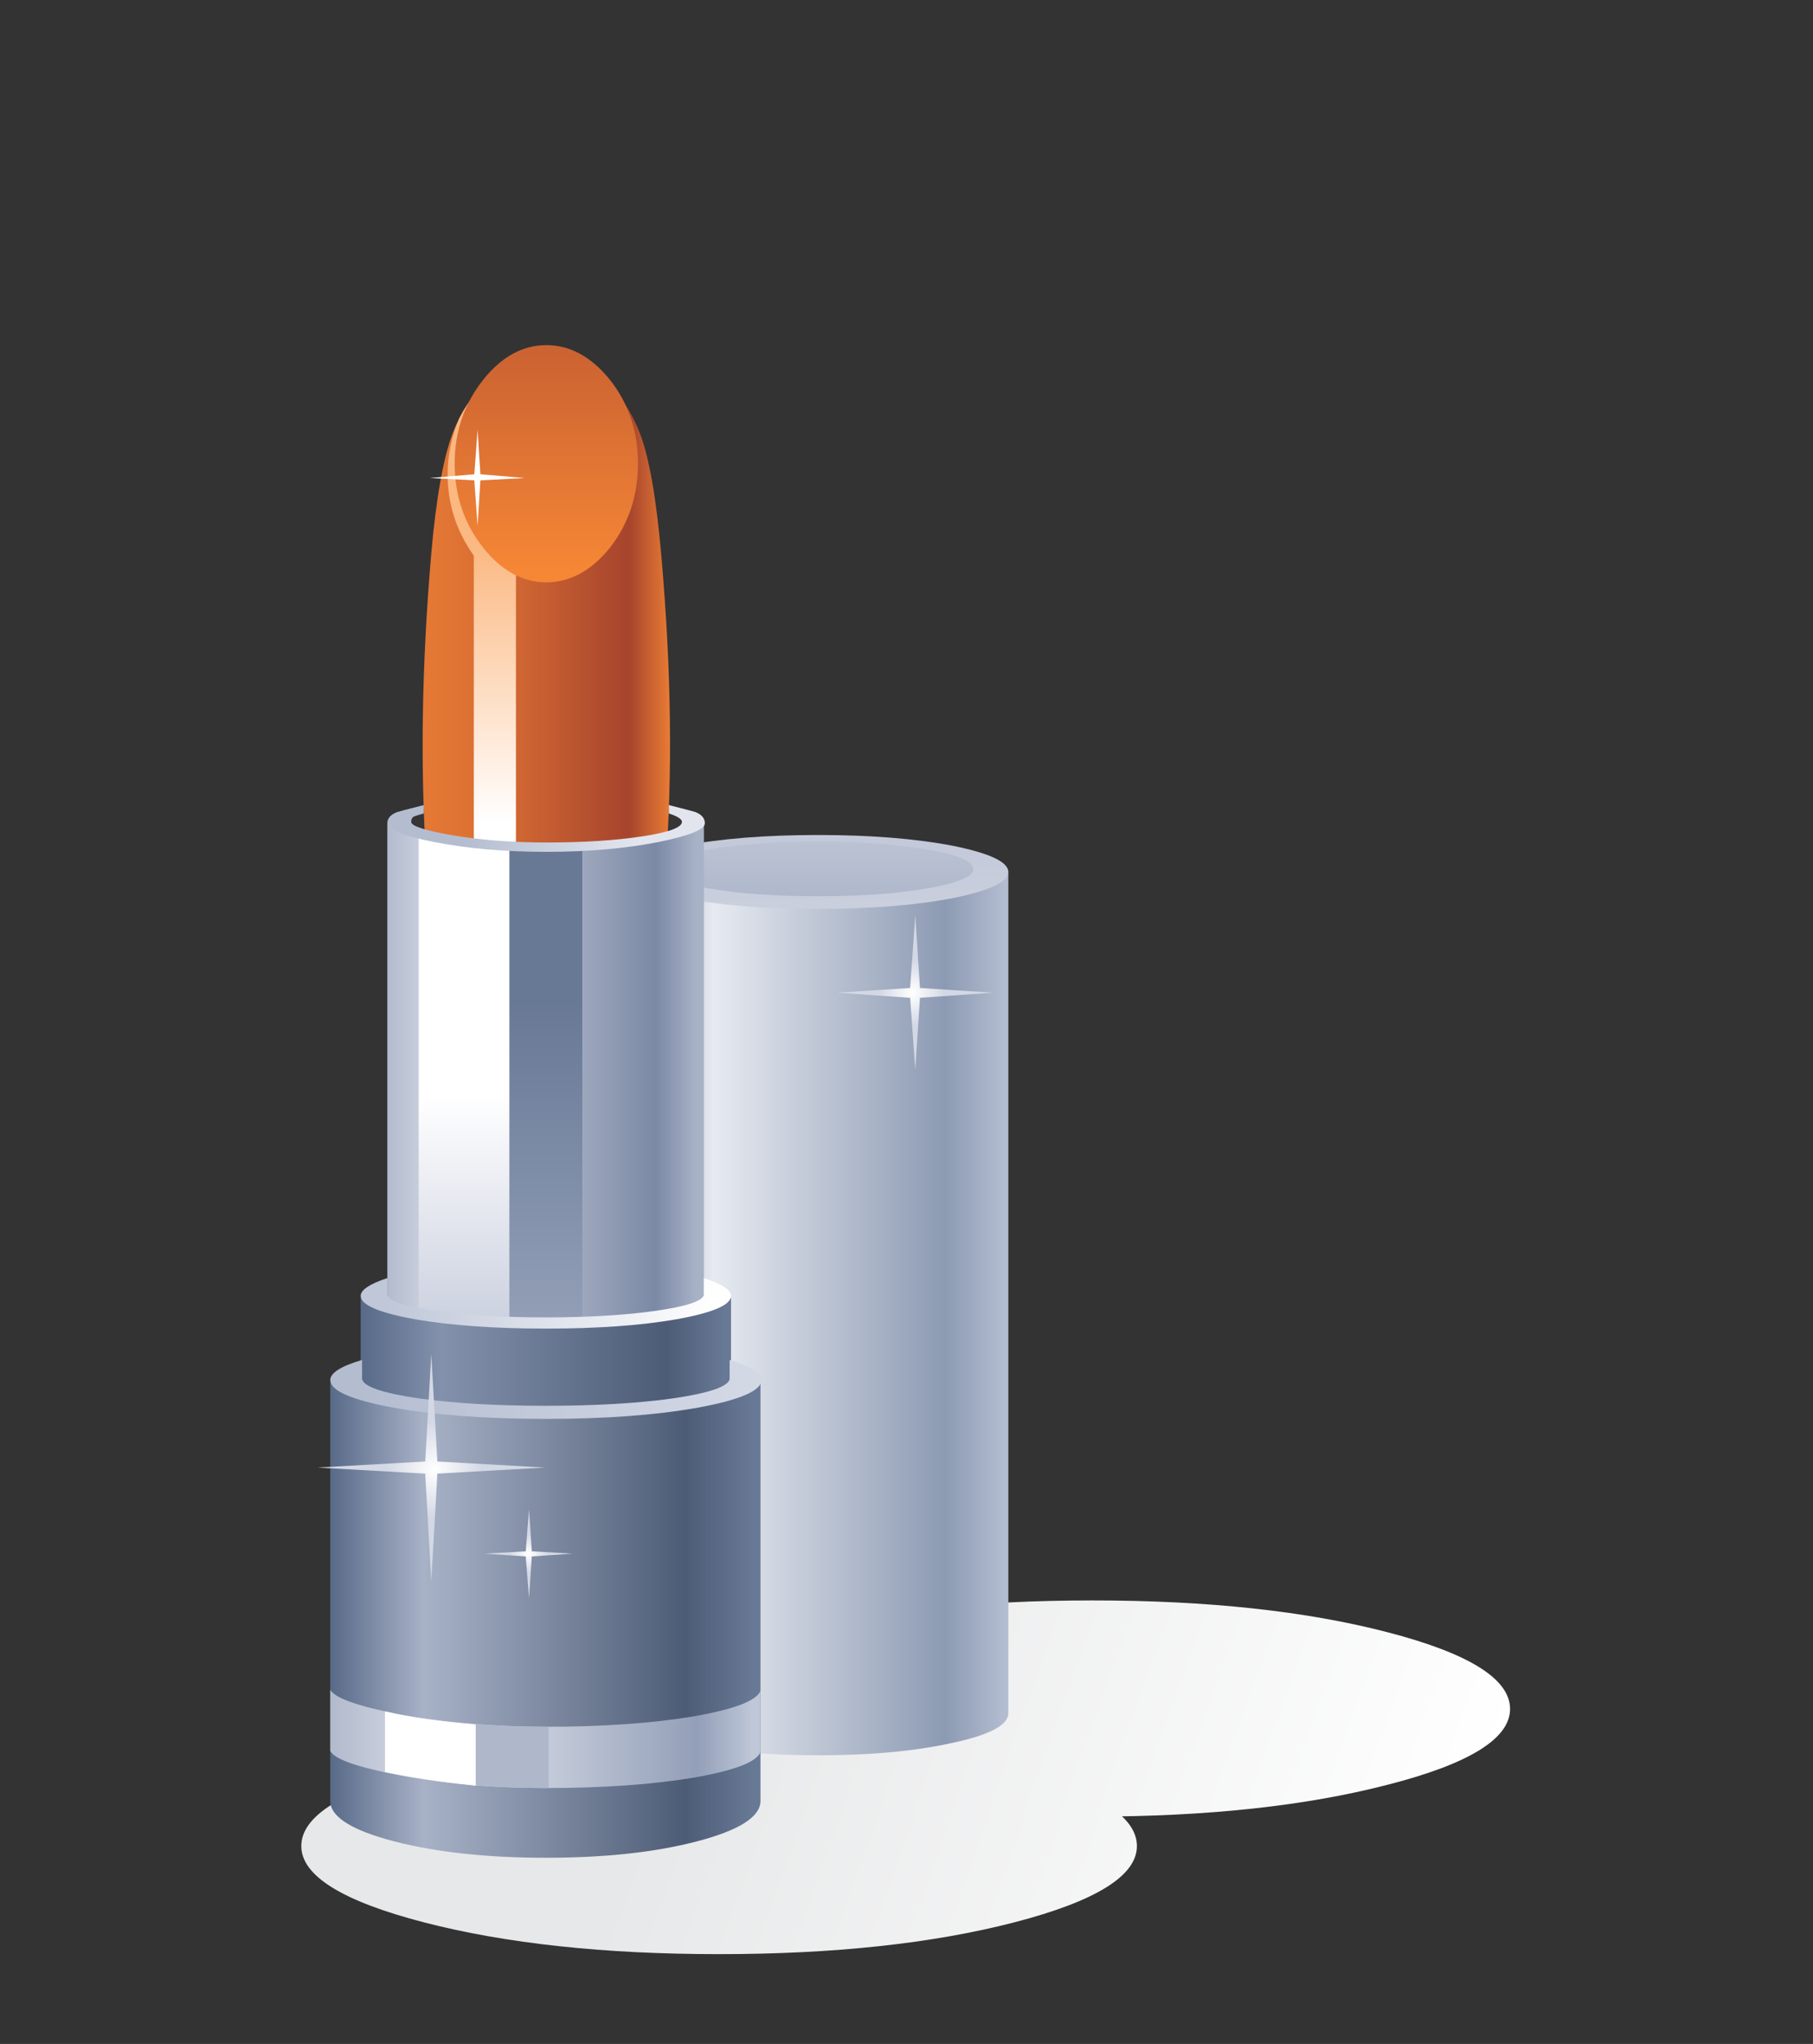 <svg xmlns="http://www.w3.org/2000/svg" xmlns:xlink="http://www.w3.org/1999/xlink" preserveAspectRatio="none" width="284" height="320"><rect width="100%" height="100%" fill="#333333" stroke="none"/><defs><linearGradient id="a" gradientUnits="userSpaceOnUse" x1="461.188" y1="320.587" x2="541.513" y2="349.813" spreadMethod="pad"><stop offset="0%" stop-color="#E7E8E9"/><stop offset="100%" stop-color="#FFF"/></linearGradient><linearGradient id="b" gradientUnits="userSpaceOnUse" x1="470.575" y1="294.775" x2="550.125" y2="323.725" spreadMethod="pad"><stop offset="0%" stop-color="#E7E8E9"/><stop offset="100%" stop-color="#FFF"/></linearGradient><linearGradient id="c" gradientUnits="userSpaceOnUse" x1="500.488" y1="266.9" x2="460.512" y2="266.9" spreadMethod="pad"><stop offset="0%" stop-color="#B4BDD0"/><stop offset="16.078%" stop-color="#8C9AB3"/><stop offset="78.039%" stop-color="#E7EAF0"/><stop offset="100%" stop-color="#8B97B1"/></linearGradient><linearGradient id="d" gradientUnits="userSpaceOnUse" x1="480.45" y1="224.5" x2="480.45" y2="211.2" spreadMethod="pad"><stop offset="0%" stop-color="#CBD0DE"/><stop offset="100%" stop-color="#BEC5D6"/></linearGradient><linearGradient id="e" gradientUnits="userSpaceOnUse" x1="480.45" y1="216.55" x2="480.45" y2="222.55" spreadMethod="pad"><stop offset="0%" stop-color="#BAC2D3"/><stop offset="100%" stop-color="#AFB8CB"/></linearGradient><linearGradient id="f" gradientUnits="userSpaceOnUse" x1="470.475" y1="276.8" x2="431.725" y2="276.8" spreadMethod="pad"><stop offset="0%" stop-color="#687996"/><stop offset="16.078%" stop-color="#4D5C76"/><stop offset="78.039%" stop-color="#8391AC"/><stop offset="100%" stop-color="#596B89"/></linearGradient><linearGradient id="g" gradientUnits="userSpaceOnUse" x1="464.45" y1="192.1" x2="438.05" y2="192.1" spreadMethod="pad"><stop offset="0%" stop-color="#E67934"/><stop offset="16.078%" stop-color="#A6442D"/><stop offset="69.804%" stop-color="#D86D33"/><stop offset="100%" stop-color="#E67934"/></linearGradient><linearGradient id="h" gradientUnits="userSpaceOnUse" x1="467.45" y1="241.2" x2="433.75" y2="241.2" spreadMethod="pad"><stop offset="0%" stop-color="#A8B2C7"/><stop offset="12.941%" stop-color="#7B89A5"/><stop offset="78.039%" stop-color="#DADEE8"/><stop offset="100%" stop-color="#AFB8CB"/></linearGradient><linearGradient id="i" gradientUnits="userSpaceOnUse" x1="451.1" y1="233.538" x2="451.1" y2="273.563" spreadMethod="pad"><stop offset="0%" stop-color="#687996"/><stop offset="100%" stop-color="#99A5BC"/></linearGradient><linearGradient id="j" gradientUnits="userSpaceOnUse" x1="442.6" y1="243.513" x2="442.6" y2="267.288" spreadMethod="pad"><stop offset="0%" stop-color="#FFF"/><stop offset="100%" stop-color="#CDD2E0"/></linearGradient><linearGradient id="k" gradientUnits="userSpaceOnUse" x1="445.9" y1="214.525" x2="445.9" y2="184.575" spreadMethod="pad"><stop offset="0%" stop-color="#FFF"/><stop offset="100%" stop-color="#FBB881"/></linearGradient><linearGradient id="l" gradientUnits="userSpaceOnUse" x1="451.4" y1="187.525" x2="451.4" y2="164.375" spreadMethod="pad"><stop offset="0%" stop-color="#F58735"/><stop offset="100%" stop-color="#CC6332"/></linearGradient><linearGradient id="m" gradientUnits="userSpaceOnUse" x1="442.5" y1="215" x2="460.9" y2="215" spreadMethod="pad"><stop offset="0%" stop-color="#B4BDD0"/><stop offset="100%" stop-color="#E2E5ED"/></linearGradient><linearGradient id="n" gradientUnits="userSpaceOnUse" x1="469.488" y1="265.75" x2="434.213" y2="265.75" spreadMethod="pad"><stop offset="0%" stop-color="#FFF"/><stop offset="100%" stop-color="#BFC7D8"/></linearGradient><linearGradient id="o" gradientUnits="userSpaceOnUse" x1="473.488" y1="299.6" x2="428.412" y2="299.6" spreadMethod="pad"><stop offset="0%" stop-color="#687996"/><stop offset="16.078%" stop-color="#4D5C76"/><stop offset="78.039%" stop-color="#A8B2C7"/><stop offset="100%" stop-color="#596B89"/></linearGradient><linearGradient id="p" gradientUnits="userSpaceOnUse" x1="472.462" y1="274.95" x2="431.438" y2="274.95" spreadMethod="pad"><stop offset="0%" stop-color="#D3D8E5"/><stop offset="100%" stop-color="#B4BDD0"/></linearGradient><linearGradient id="q" gradientUnits="userSpaceOnUse" x1="473.475" y1="312.3" x2="427.625" y2="312.3" spreadMethod="pad"><stop offset="0%" stop-color="#BFC7D8"/><stop offset="12.941%" stop-color="#939FB8"/><stop offset="69.02%" stop-color="#E2E5ED"/><stop offset="100%" stop-color="#AFB8CB"/></linearGradient><radialGradient id="r" gradientUnits="userSpaceOnUse" cx="0" cy="0" r="5.163" fx="0" fy="0" gradientTransform="matrix(1 0 0 -1 439.45 283.5)" spreadMethod="pad"><stop offset="0%" stop-color="#FFF"/><stop offset="100%" stop-color="#D3D8E5"/></radialGradient><radialGradient id="s" gradientUnits="userSpaceOnUse" cx="0" cy="0" r="2" fx="0" fy="0" gradientTransform="matrix(1 0 0 -1 449.5 292.5)" spreadMethod="pad"><stop offset="0%" stop-color="#FFF"/><stop offset="100%" stop-color="#D3D8E5"/></radialGradient><radialGradient id="t" gradientUnits="userSpaceOnUse" cx="0" cy="0" r="3.512" fx="0" fy="0" gradientTransform="matrix(1 0 0 -1 490.5 232.55)" spreadMethod="pad"><stop offset="0%" stop-color="#FFF"/><stop offset="100%" stop-color="#D3D8E5"/></radialGradient><path fill="#FFF" fill-opacity="0" d="M284 0H0v320h284V0z" id="u"/><path fill="url(#a)" d="M438.3 315.55q-13.1 3.4-13.1 8.2 0 4.75 13.1 8.15 13.15 3.4 31.55 3.4 18.45 0 31.6-3.4 13.1-3.4 13.1-8.15 0-4.8-13.1-8.2-13.15-3.4-31.6-3.4-18.45 0-31.55 3.4z" id="v"/><path fill="url(#b)" d="M478.25 300.9q-13.1 3.35-13.1 8.2 0 4.75 13.1 8.1 13.1 3.4 31.55 3.4 18.4 0 31.55-3.4 13.1-3.35 13.1-8.1 0-4.8-13.1-8.2-13.1-3.4-31.55-3.4-18.5 0-31.55 3.4z" id="w"/><path fill="url(#c)" d="M460.05 309.65q.15 1.85 6.1 3.1 5.95 1.3 14.3 1.3 8.3 0 14.25-1.3 5.95-1.25 6.1-3.1v-89.9h-40.75v89.9z" id="x"/><path fill="url(#d)" d="M480.45 215.7q-8.4 0-14.4 1.15-6 1.2-6 2.8 0 1.6 6 2.8 6 1.15 14.4 1.15t14.4-1.15q5.95-1.2 5.95-2.8 0-1.6-5.95-2.8-6-1.15-14.4-1.15z" id="y"/><path fill="url(#e)" d="M480.45 216.4q-6.9 0-11.75.85-4.9.85-4.9 2.1 0 1.2 4.9 2.05 4.9.85 11.75.85t11.7-.85q4.9-.85 4.9-2.05 0-1.25-4.9-2.1-4.85-.85-11.7-.85z" id="z"/><path fill="url(#f)" d="M431.55 265.15v23.35h39.6v-23.35l-7.15.65-10.15.2-17.15-.35-5.15-.5z" id="A"/><path fill="#373535" d="M451.4 216.5q5.95 0 10.25-.65 4.25-.65 4.25-1.55 0-.85-4.25-1.5-4.3-.65-10.25-.65t-10.2.65q-4.25.65-4.25 1.5 0 .9 4.25 1.55 4.2.65 10.2.65z" id="B"/><path fill="url(#g)" d="M441.45 172.6q-1.55 3.95-2.35 13-1.55 18-.5 33.35h25.55q1.15-14.7-.45-33.05-.8-9.25-2.3-13.15-2.9-7.45-10-7.45-7.05 0-9.95 7.3z" id="D"/><path fill="#FBB881" d="M442.1 171.15q-1.25 2.9-1.25 6 0 3.9 1.85 7.2 1.75 3.15 4.45 4.65v-20.75h10.25q-1.25-1.6-2.8-2.5-1.4-.45-3.2-.45-6.3 0-9.3 5.85z" id="E"/><path fill="url(#h)" d="M468.25 214.55l-6.1 2.1-8.65.55-14.6-.95-4.5-1.7v51.9l14.85 1.45 19-1.45v-51.9z" id="F"/><path fill="url(#i)" d="M453.95 217.05l-6.95-.4v51.3h8.25V216.7l-1.3.35z" id="G"/><path fill="url(#j)" d="M439.3 216.25l-1.55-.4v51.05l9.7.85v-51.1l-8.15-.4z" id="H"/><path fill="url(#k)" d="M448.15 177.75h-4.5v38.65l4.5.6v-39.25z" id="I"/><path fill="url(#l)" d="M444.65 167.05q-3.05 3.85-3.05 8.95 0 5.15 3.05 9 2.95 3.7 6.75 3.7t6.8-3.7q3-3.85 3-9t-3-8.95q-3-3.7-6.8-3.7t-6.75 3.7z" id="J"/><path fill="#FFF" d="M444.05 172.4l-.35 4.75-4.75.4 4.75.25.35 4.85.3-4.85 4.75-.25-4.75-.4-.3-4.75z" id="K"/><path fill="url(#m)" d="M464.5 212.5v.9q1.4.45 1.4.9 0 .9-4.25 1.55-4.3.65-10.25.65-5.6 0-10.2-.8-4.25-.75-4.25-1.4 0-.45.35-.6.25-.1 1-.3v-.9q-2.55.65-2.85.75-1.05.4-1.05 1.2 0 1 5 2 5.35 1.05 12 1.05t12-1.05q4.95-1 4.95-2 0-.8-1-1.2-.3-.1-2.85-.75z" id="L"/><path fill="url(#n)" d="M439.55 266.55q-4.9-.7-5.15-1.7v-1.8q-2.85.95-2.85 1.9 0 1.45 5.8 2.5 5.75 1 14 1t14-1q5.8-1.05 5.8-2.5 0-.95-2.9-1.9v1.8q-.25 1-5.15 1.7-4.95.7-11.75.7t-11.8-.7z" id="M"/><path fill="url(#o)" d="M434.25 276.1l-5.95-1.85V319q.1 2.5 6.85 4.25t16.2 1.75q9.45 0 16.15-1.75 6.7-1.75 6.8-4.25v-44.75l-8.15 2-12.85 1.35-19.05-1.5z" id="N"/><path fill="url(#p)" d="M437.7 275.9q-5.75-.85-6-2.05v-2.05q-3.4 1-3.4 2.15 0 1.7 6.75 2.95 6.75 1.2 16.3 1.2 9.5 0 16.25-1.2 6.8-1.25 6.8-2.95 0-1.1-3.4-2.15v2.05q-.25 1.2-6 2.05-5.7.8-13.65.8t-13.65-.8z" id="O"/><path fill="url(#q)" d="M474.3 313.7v-6.55q-.6 1.6-7.2 2.75-6.65 1.1-15.75 1.1-8.55 0-15.8-1.35-6.55-1.3-7.25-2.6v6.55q.7 1.3 7.25 2.55 7.25 1.4 15.8 1.4 9.1 0 15.75-1.1 6.6-1.15 7.2-2.75z" id="P"/><path fill="#AFB8CB" d="M451.65 311h-.3q-4.5 0-7.95-.35v6.55q3.45.35 7.95.35h.3V311z" id="Q"/><path fill="#FFF" d="M443.85 317.3v-6.55q-5.7-.45-9.7-1.4v6.5q3.8.8 9.7 1.45z" id="R"/><path fill="url(#r)" d="M439.1 271.15l-.65 11.5-11.5.65 11.5.65.65 11.5.65-11.5 11.5-.65-11.5-.65-.65-11.5z" id="S"/><path fill="url(#s)" d="M449.55 287.75l-.35 4.5-4.4.25 4.4.3.35 4.45.3-4.45 4.35-.3-4.35-.25-.3-4.5z" id="T"/><path fill="url(#t)" d="M490.85 224.25l-.55 7.8-7.8.5 7.8.55.55 7.7.5-7.7 7.8-.55-7.8-.5-.5-7.8z" id="U"/><path id="C" stroke="#373535" stroke-width=".2" stroke-linejoin="miter" stroke-linecap="butt" stroke-miterlimit="4" fill="none" d="M451.4 216.5q-6 0-10.2-.65-4.25-.65-4.25-1.55 0-.85 4.25-1.5t10.2-.65q5.95 0 10.25.65 4.25.65 4.25 1.5 0 .9-4.25 1.55-4.3.65-10.25.65z"/></defs><use xlink:href="#u"/><use xlink:href="#v" transform="matrix(1.465 0 0 1.465 -575.722 -185.272)"/><use xlink:href="#w" transform="matrix(1.465 0 0 1.465 -575.722 -185.272)"/><use xlink:href="#x" transform="matrix(1.465 0 0 1.465 -575.722 -185.272)"/><use xlink:href="#y" transform="matrix(1.465 0 0 1.465 -575.722 -185.272)"/><use xlink:href="#z" transform="matrix(1.465 0 0 1.465 -575.722 -185.272)"/><use xlink:href="#A" transform="matrix(1.465 0 0 1.465 -575.722 -185.272)"/><g transform="matrix(1.465 0 0 1.465 -575.722 -185.272)"><use xlink:href="#B"/><use xlink:href="#C"/></g><use xlink:href="#D" transform="matrix(1.465 0 0 1.465 -575.722 -185.272)"/><use xlink:href="#E" transform="matrix(1.465 0 0 1.465 -575.722 -185.272)"/><use xlink:href="#F" transform="matrix(1.465 0 0 1.465 -575.722 -185.272)"/><use xlink:href="#G" transform="matrix(1.465 0 0 1.465 -575.722 -185.272)"/><use xlink:href="#H" transform="matrix(1.465 0 0 1.465 -575.722 -185.272)"/><use xlink:href="#I" transform="matrix(1.465 0 0 1.465 -575.722 -185.272)"/><use xlink:href="#J" transform="matrix(1.465 0 0 1.465 -575.722 -185.272)"/><use xlink:href="#K" transform="matrix(1.465 0 0 1.465 -575.722 -185.272)"/><use xlink:href="#L" transform="matrix(1.465 0 0 1.465 -575.722 -185.272)"/><use xlink:href="#M" transform="matrix(1.465 0 0 1.465 -575.722 -185.272)"/><use xlink:href="#N" transform="matrix(1.465 0 0 1.465 -575.722 -185.272)"/><use xlink:href="#O" transform="matrix(1.465 0 0 1.465 -575.722 -185.272)"/><use xlink:href="#P" transform="matrix(1.465 0 0 1.465 -575.722 -185.272)"/><use xlink:href="#Q" transform="matrix(1.465 0 0 1.465 -575.722 -185.272)"/><use xlink:href="#R" transform="matrix(1.465 0 0 1.465 -575.722 -185.272)"/><use xlink:href="#S" transform="matrix(1.465 0 0 1.465 -575.722 -185.272)"/><use xlink:href="#T" transform="matrix(1.465 0 0 1.465 -575.722 -185.272)"/><use xlink:href="#U" transform="matrix(1.465 0 0 1.465 -575.722 -185.272)"/></svg>
